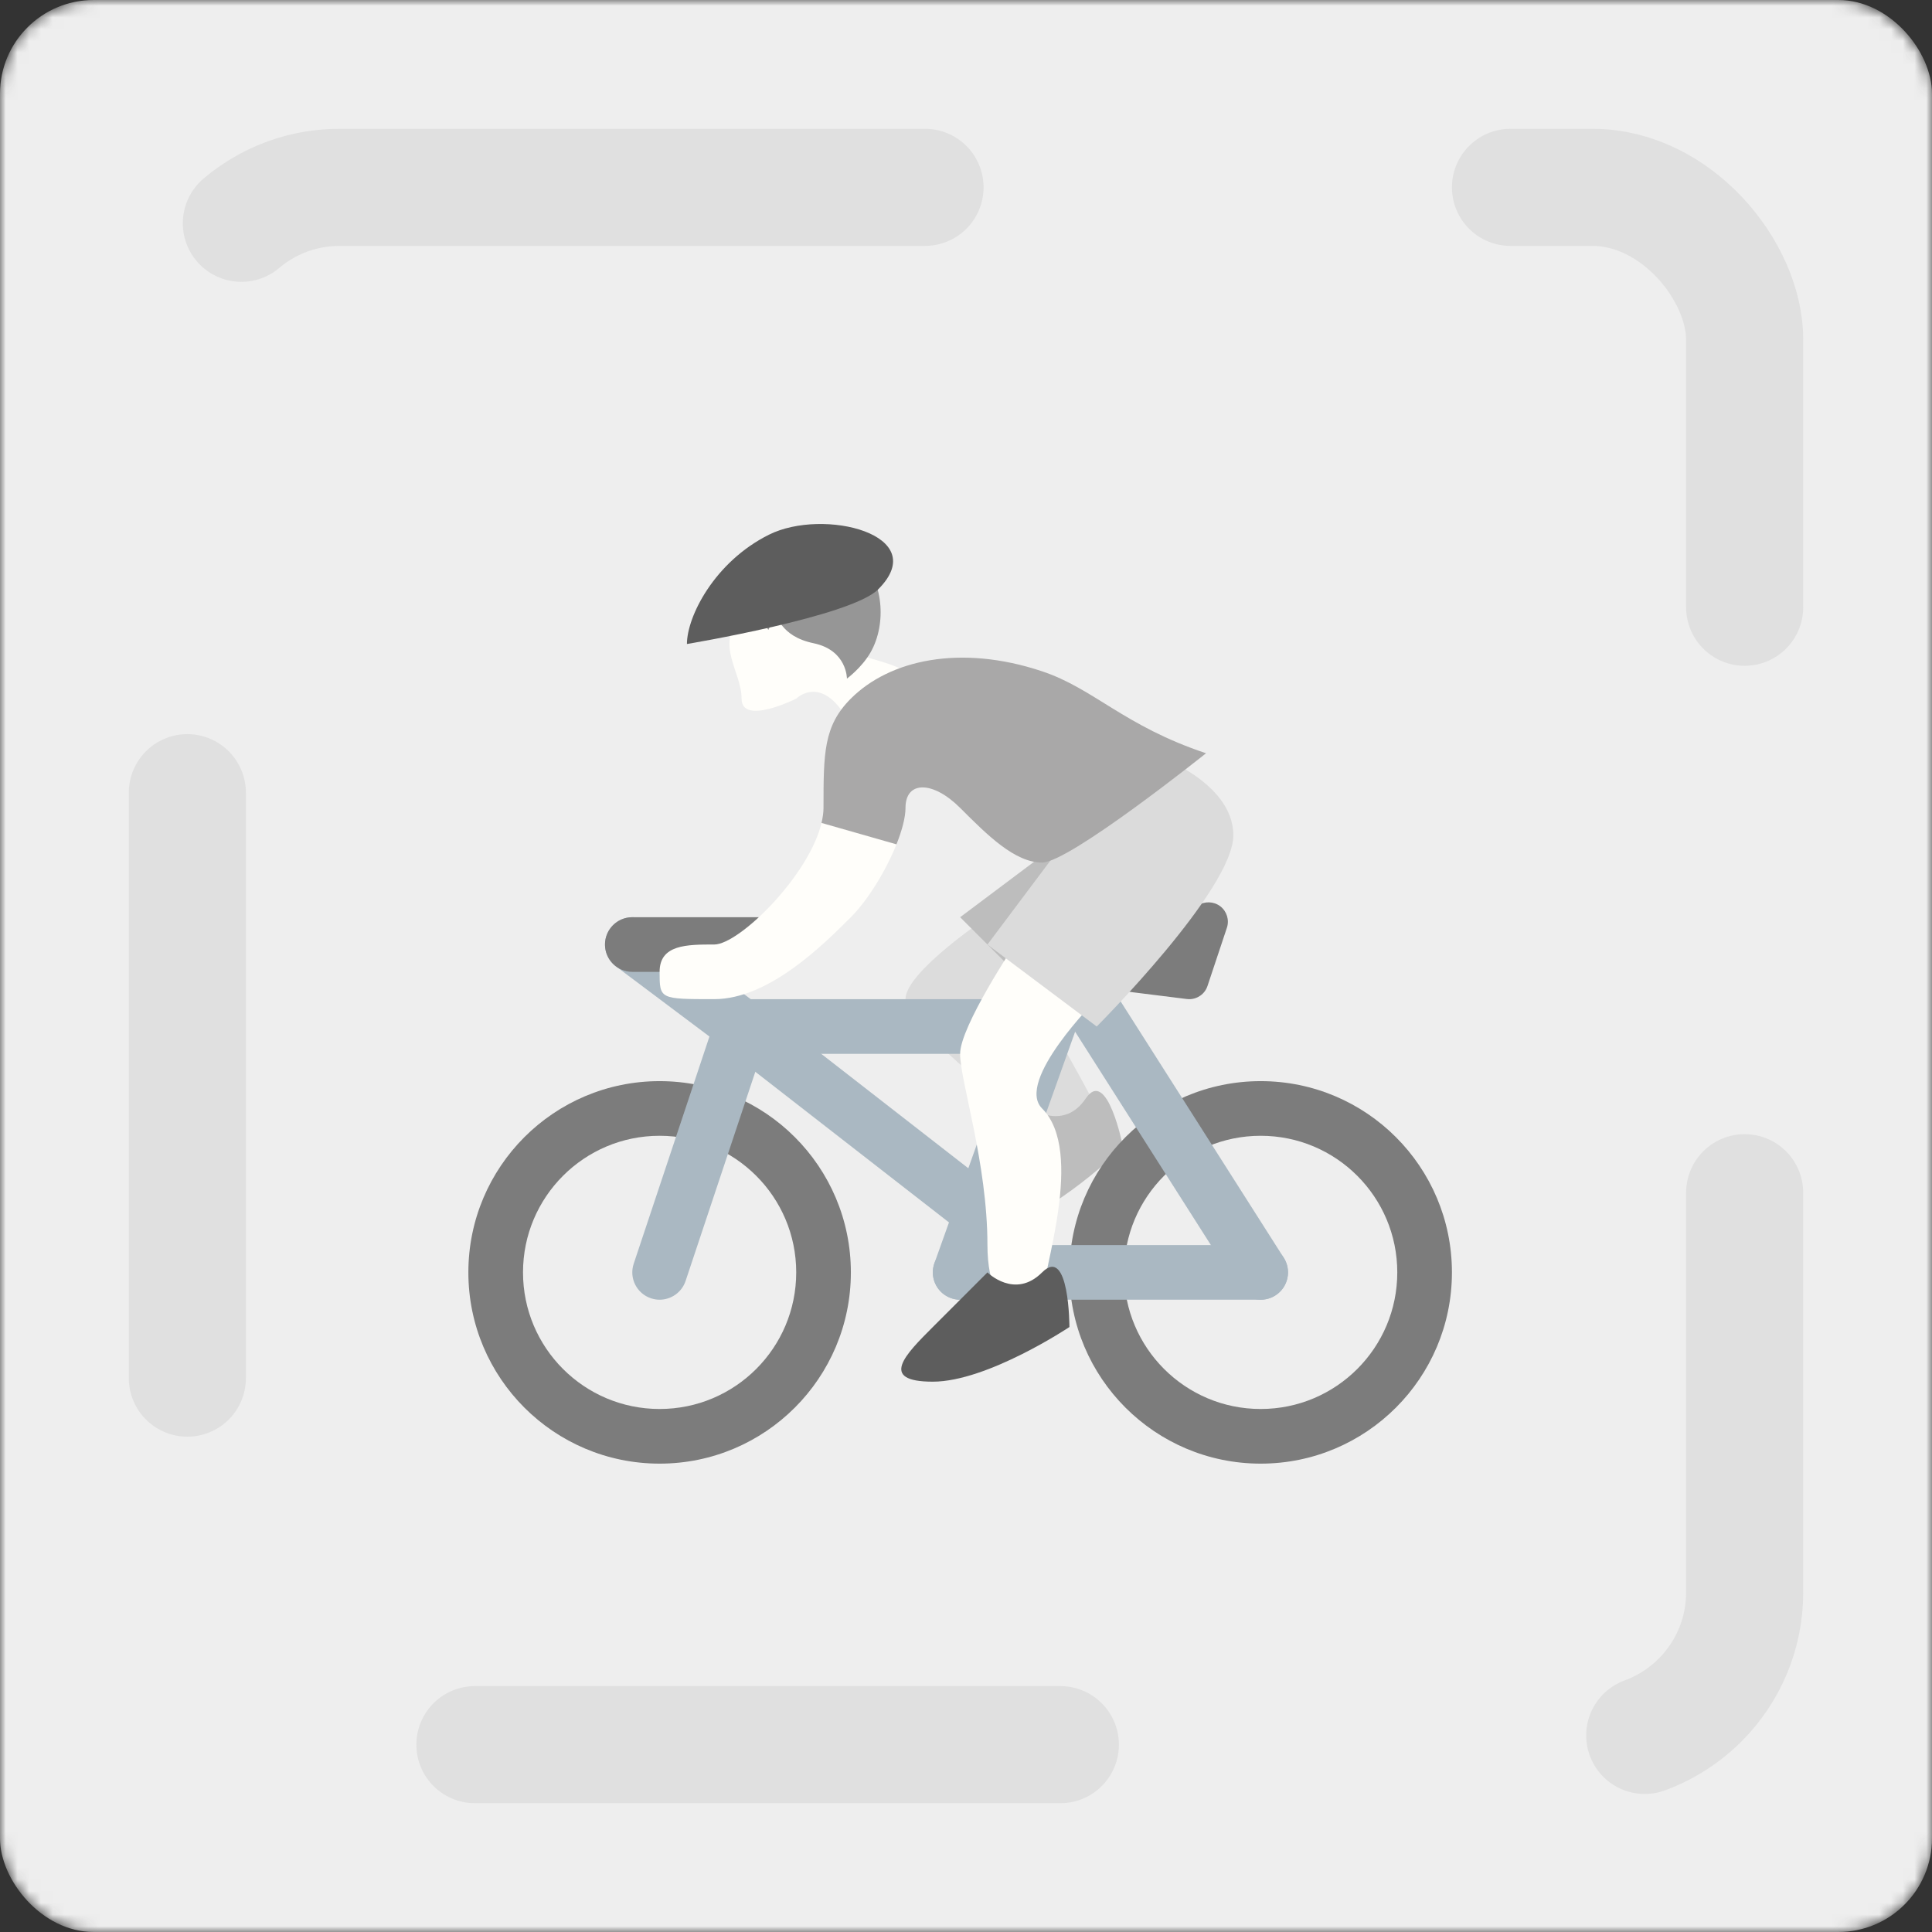 <svg width="165" height="165" viewBox="0 0 165 165" fill="none" xmlns="http://www.w3.org/2000/svg">
<rect x="0" y="0" width="165" height="165" fill="#333333" stroke="none"/>
<mask id="mask0_152:20513" style="mask-type:alpha" maskUnits="userSpaceOnUse" x="0" y="0" width="165" height="165">
<rect width="165" height="165" rx="8" fill="#5C9869"/>
</mask>
<g mask="url(#mask0_152:20513)">
<rect width="165" height="165" rx="8" fill="#EEEEEE"/>
<rect x="16" y="16" width="133" height="133" rx="13" stroke="#E0E0E0" stroke-width="10" stroke-linecap="round" stroke-linejoin="round" stroke-dasharray="50 50"/>
<path d="M63.334 52.667C61 55 63.334 57.333 63.334 59.667C63.334 62 68 59.667 68 59.667C68 59.667 70.334 57.333 72.667 62C75 66.667 82 64.333 79.667 59.667C77.334 55 70.334 57.333 70.334 52.667C70.334 48 63.334 52.667 63.334 52.667Z" fill="#FFFEFA"/>
<path d="M84.333 78.333C84.333 78.333 77.333 83 77.333 85.333C77.333 87.667 86.667 94.667 89 97C91.333 99.333 96 99.333 93.667 94.667C91.333 90 84.333 78.333 84.333 78.333Z" fill="#DCDCDC"/>
<path d="M73.476 47.769C71.738 46.173 66.801 45.422 64.325 48.348C62.227 48.39 61.821 50.471 62.211 51.549C62.521 52.41 64.745 52.216 65.618 53.796C65.916 53.299 65.849 52.415 65.678 51.969C66.502 52.503 66.539 54.319 69.491 54.937C72.345 55.534 72.331 57.956 72.331 57.956C72.331 57.956 73.593 57.03 74.344 55.723C75.777 53.224 75.39 49.531 73.476 47.769Z" fill="#969696"/>
<path d="M88.146 94.716C88.146 94.716 90.883 96.557 92.724 93.817C94.565 91.078 95.909 97.95 95.909 97.95C95.909 97.95 89.938 103.874 85.36 104.772C80.782 105.671 82.623 102.931 84.462 100.194L88.146 94.716Z" fill="#BDBDBD"/>
<path d="M56.333 92.333C47.313 92.333 40 99.646 40 108.667C40 117.687 47.313 125 56.333 125C65.354 125 72.667 117.687 72.667 108.667C72.667 99.646 65.356 92.333 56.333 92.333ZM56.333 120.333C49.891 120.333 44.667 115.111 44.667 108.667C44.667 102.222 49.891 97 56.333 97C62.776 97 68 102.222 68 108.667C68 115.111 62.778 120.333 56.333 120.333ZM107.667 92.333C98.648 92.333 91.333 99.646 91.333 108.667C91.333 117.687 98.648 125 107.667 125C116.69 125 124 117.687 124 108.667C124 99.646 116.69 92.333 107.667 92.333ZM107.667 120.333C101.224 120.333 96 115.111 96 108.667C96 102.222 101.224 97 107.667 97C114.111 97 119.333 102.222 119.333 108.667C119.333 115.111 114.111 120.333 107.667 120.333Z" fill="#7C7C7C"/>
<path d="M91.333 87.667C91.333 86.376 90.204 85.333 88.806 85.333H63.527C62.132 85.333 61 86.376 61 87.667C61 88.957 62.132 90 63.527 90H88.804C90.204 90 91.333 88.957 91.333 87.667ZM110 108.667C110 107.376 108.957 106.333 107.667 106.333H82C80.712 106.333 79.667 107.376 79.667 108.667C79.667 109.957 80.712 111 82 111H107.667C108.957 111 110 109.957 110 108.667Z" fill="#AAB8C2"/>
<path d="M89.523 80.667L79.802 107.883C79.371 109.094 80.003 110.431 81.216 110.862C81.475 110.956 81.739 111 82 111C82.959 111 83.858 110.405 84.198 109.451L94.479 80.667H89.523Z" fill="#AAB8C2"/>
<path d="M107.669 111C106.899 111 106.143 110.617 105.697 109.92L89.364 84.253C88.671 83.166 88.993 81.724 90.08 81.031C91.17 80.338 92.61 80.66 93.303 81.747L109.636 107.414C110.329 108.501 110.007 109.943 108.92 110.636C108.53 110.881 108.098 111 107.669 111ZM84.333 101.046L64.764 85.823C63.749 85.03 62.283 85.217 61.49 86.234C60.699 87.254 60.883 88.717 61.901 89.508L82.901 105.841C83.325 106.175 83.829 106.333 84.331 106.333H84.333V101.046Z" fill="#AAB8C2"/>
<path d="M56.333 111C56.091 111 55.841 110.96 55.596 110.879C54.373 110.473 53.713 109.152 54.121 107.927L60.589 88.523L52.602 82.531C51.571 81.759 51.363 80.296 52.136 79.264C52.908 78.238 54.369 78.025 55.402 78.798L66.082 86.808L58.55 109.404C58.221 110.382 57.309 111 56.333 111Z" fill="#AAB8C2"/>
<path d="M101.56 85.333C101.49 85.333 101.423 85.329 101.353 85.319L88.118 83.667C87.25 83.56 86.615 82.795 86.671 81.922C86.725 81.049 87.448 80.37 88.321 80.37C88.417 80.37 97.811 80.328 102.295 77.339C102.879 76.95 103.653 76.973 104.218 77.4C104.776 77.832 105.004 78.569 104.78 79.239L103.126 84.202C102.902 84.885 102.265 85.333 101.56 85.333ZM65.667 83H54C52.712 83 51.667 81.955 51.667 80.667C51.667 79.379 52.712 78.333 54 78.333H65.667C66.955 78.333 68 79.379 68 80.667C68 81.955 66.955 83 65.667 83Z" fill="#7C7C7C"/>
<path d="M91.331 71.333L82 78.333L89 85.333L91.331 71.333Z" fill="#BDBDBD"/>
<path d="M86.664 80.667C86.664 80.667 81.998 87.667 81.998 90C81.998 92.333 84.331 99.333 84.331 106.333C84.331 113.333 88.998 113.333 88.998 111C88.998 108.667 92.687 98.356 88.998 94.667C86.664 92.333 93.664 85.333 93.664 85.333L86.664 80.667ZM76.598 72.026L70.182 70.197C69.139 74.761 63.128 80.664 61 80.664C58.667 80.664 56.333 80.664 56.333 82.998C56.333 85.331 56.333 85.331 61 85.331C65.667 85.331 70.333 80.664 72.667 78.331C74.183 76.814 75.721 74.231 76.598 72.026Z" fill="#FFFEFA"/>
<path d="M91.331 71.333L84.331 80.667L93.664 87.667C93.664 87.667 105.331 76 105.331 71.333C105.331 66.667 98.331 64.333 98.331 64.333L91.331 71.333Z" fill="#DBDBDB"/>
<path d="M88.997 57.331C81.997 54.998 75.966 56.365 72.664 59.664C70.331 61.998 70.331 64.331 70.331 68.998C70.331 69.408 70.261 69.842 70.16 70.281L76.563 72.11C77.034 70.923 77.333 69.814 77.333 68.998C77.333 66.664 79.666 66.664 82 68.998C84.333 71.331 86.666 73.664 89 73.664C91.333 73.664 103 64.331 103 64.331C95.997 61.998 93.426 58.806 88.997 57.331Z" fill="#A9A8A8"/>
<path d="M84.333 108.667C84.333 108.667 86.667 111 89 108.667C91.333 106.333 91.333 113.333 91.333 113.333C91.333 113.333 84.333 118 79.667 118C75 118 77.333 115.667 79.667 113.333L84.333 108.667ZM65.667 45.667C70.333 43.333 79.667 45.667 75 50.333C72.667 52.667 58.667 55 58.667 55C58.667 52.667 61 48 65.667 45.667Z" fill="#5D5D5D"/>
</g>
</svg>
